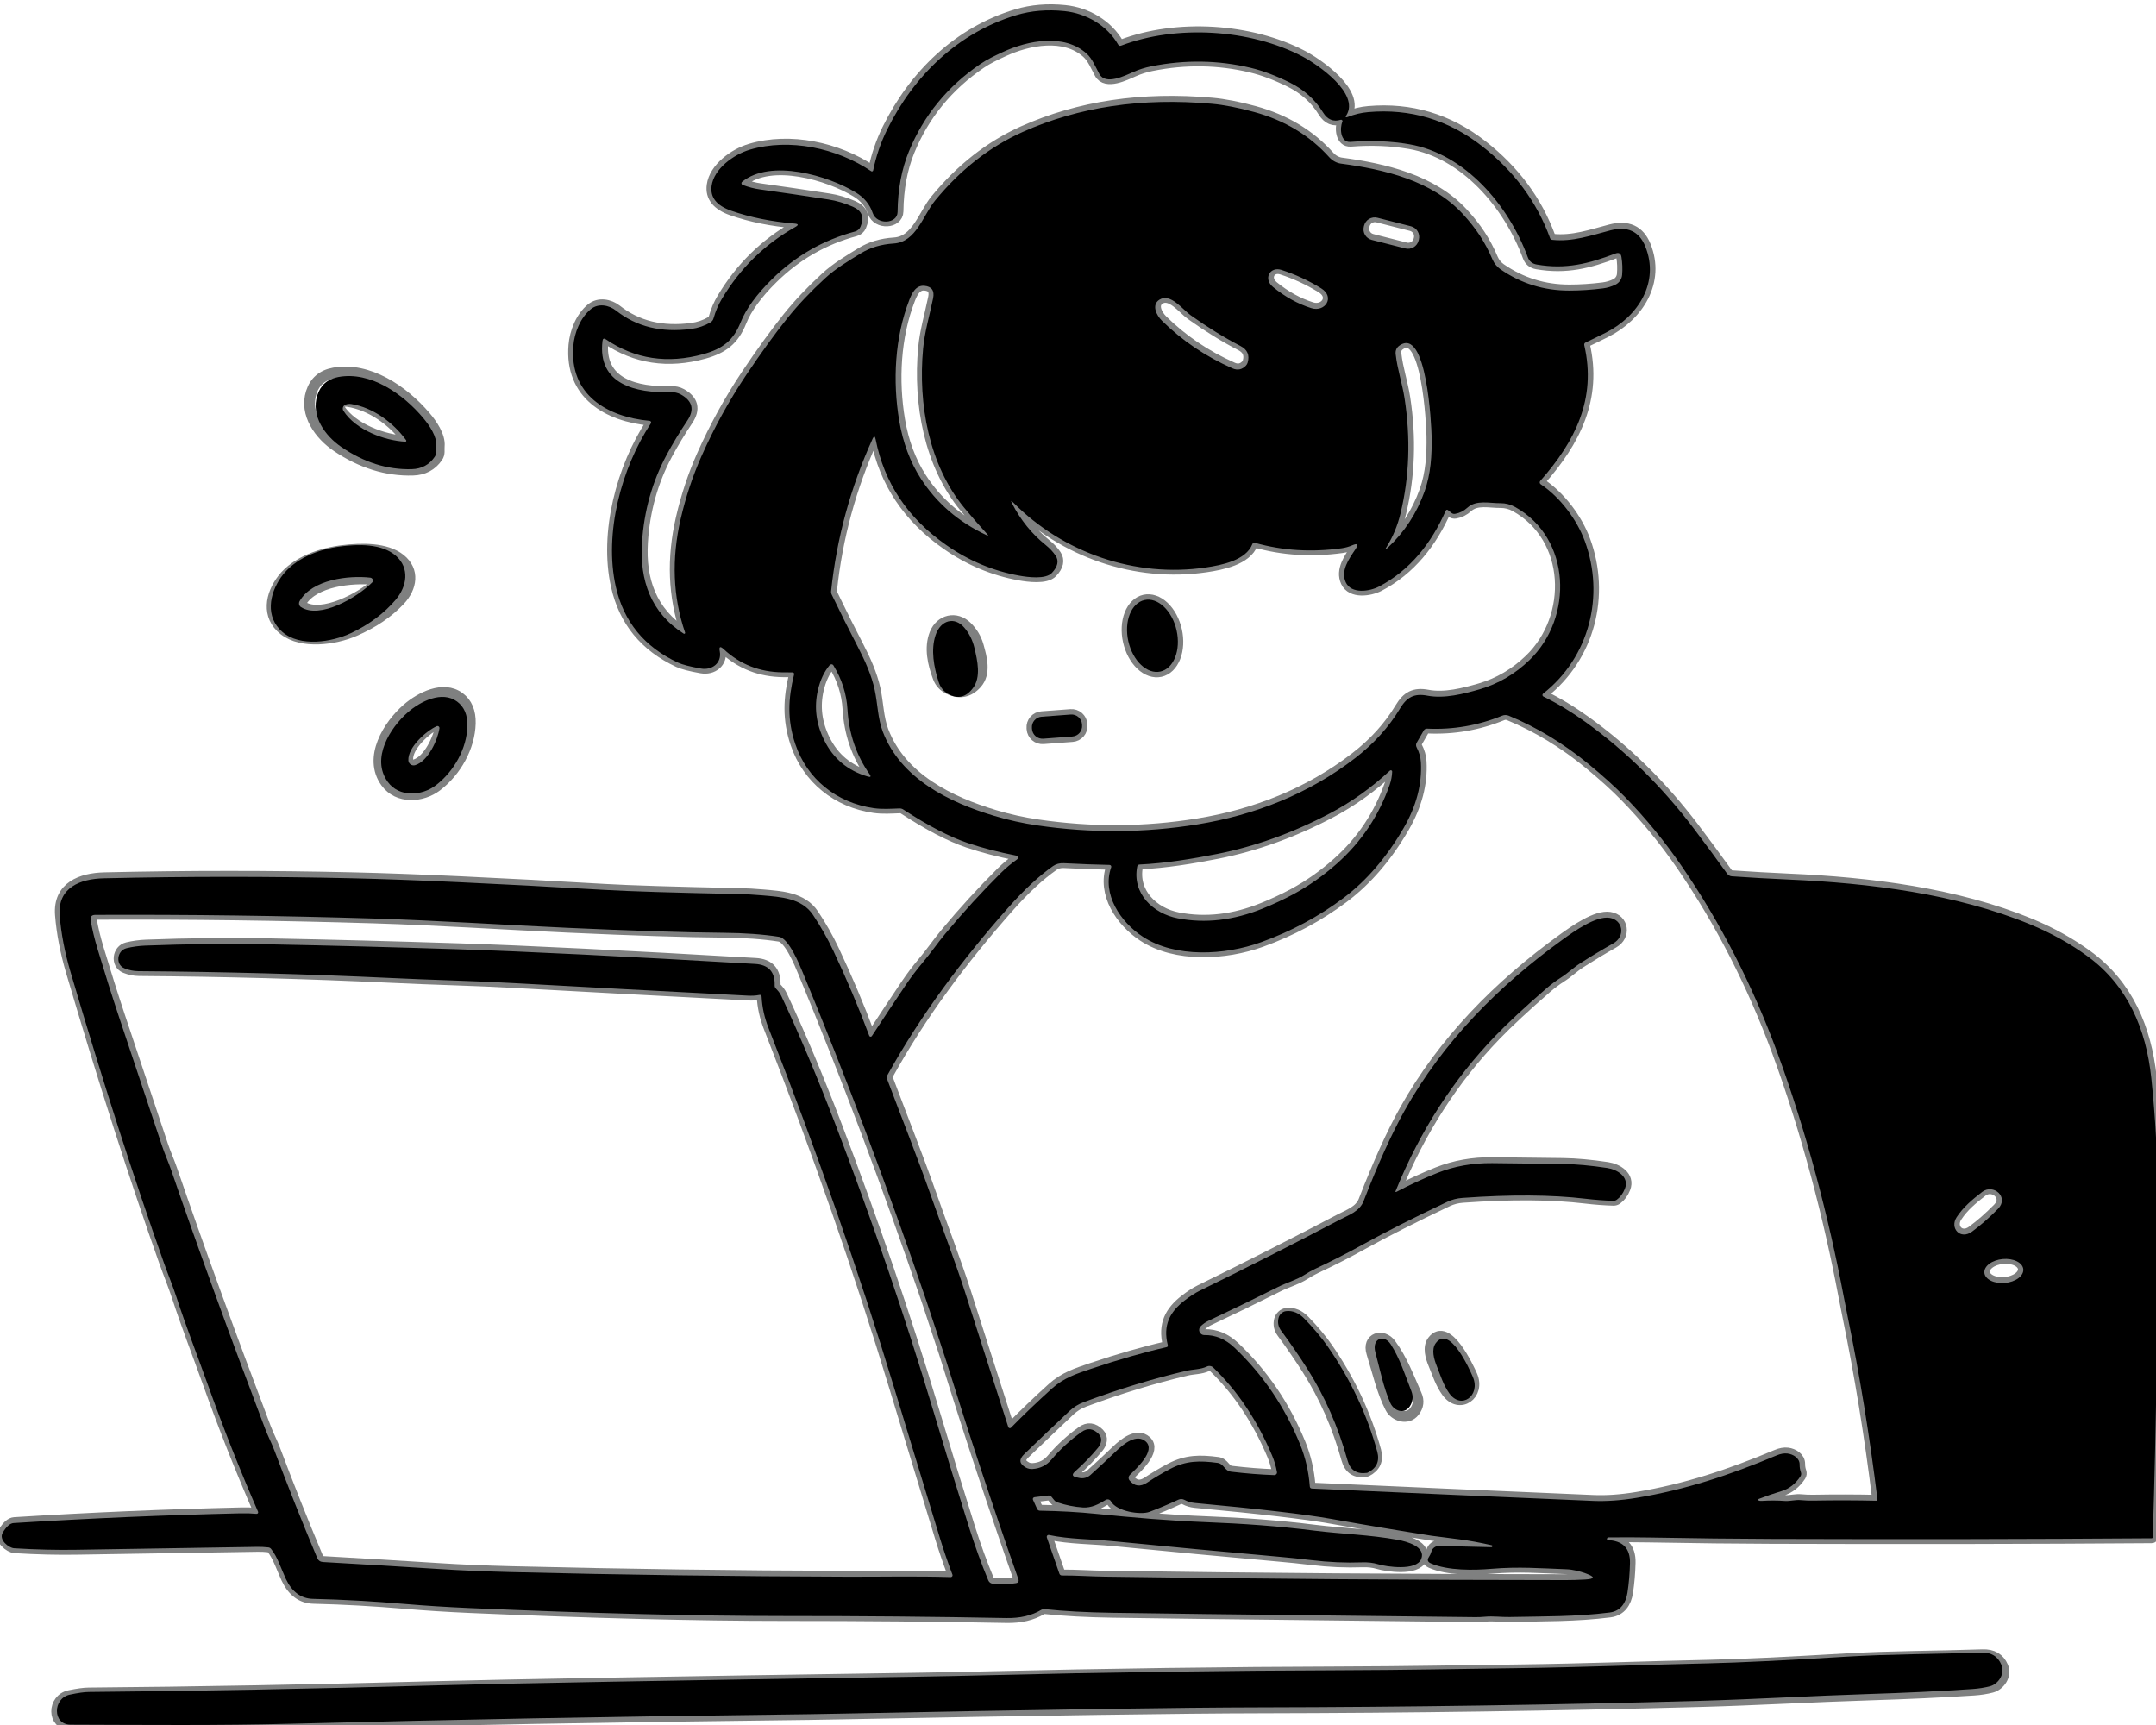 <svg width="400" height="320" viewBox="0 0 400 320" fill="none" xmlns="http://www.w3.org/2000/svg">
<g clip-path="url(#clip0_49_492)">
<path d="M298.484 285.109C301.091 285.077 303.601 285.083 306.014 285.127C314.615 285.281 322.197 285.368 328.758 285.388C353.758 285.471 377.233 285.432 399.182 285.269C399.317 285.269 399.388 285.2 399.396 285.061C400.046 264.253 400.353 243.33 400.317 222.291C400.301 214.748 399.905 207.283 399.129 199.898C398.16 190.716 394.695 182.729 387.409 177.368C384.2 175.003 380.606 173 376.628 171.36C362.954 165.72 346.949 163.717 331.878 163.058C328.324 162.899 324.809 162.699 321.335 162.457C321.164 162.446 320.997 162.397 320.846 162.313C320.695 162.229 320.564 162.112 320.461 161.97C318.421 159.133 316.355 156.334 314.263 153.573C308.399 145.831 301.727 139.262 294.247 133.866C291.62 131.972 289.001 130.387 286.39 129.111C286.34 129.088 286.296 129.052 286.264 129.007C286.232 128.962 286.212 128.91 286.206 128.855C286.2 128.8 286.208 128.744 286.23 128.693C286.252 128.642 286.286 128.598 286.331 128.565C294.912 121.819 297.801 110.415 294.062 100.258C292.565 96.199 289.439 92.086 285.891 89.727C285.84 89.694 285.796 89.65 285.764 89.598C285.732 89.547 285.711 89.489 285.703 89.428C285.695 89.368 285.7 89.306 285.718 89.248C285.736 89.19 285.767 89.136 285.808 89.091C292.285 81.769 296.255 73.847 293.967 63.94C293.912 63.691 293.999 63.513 294.229 63.406C295.362 62.875 296.598 62.274 297.937 61.605C303.975 58.574 307.987 52.239 305.277 45.583C304.136 42.781 301.978 41.793 298.805 42.617C295.221 43.55 291.786 44.78 288.03 44.376C287.824 44.352 287.687 44.243 287.62 44.049C285.168 37.31 280.94 31.607 274.938 26.939C268.702 22.086 261.693 19.998 253.911 20.675C252.574 20.788 251.356 21.091 250.096 21.579C249.708 21.725 249.625 21.622 249.846 21.27C252.372 17.199 244.474 11.814 241.71 10.358C231.964 5.247 218.319 4.445 208.085 8.338C207.835 8.437 207.643 8.369 207.509 8.136C205.488 4.611 201.601 2.347 197.56 1.937C194.367 1.608 191.383 1.86 188.61 2.692C177.889 5.913 169.616 13.889 164.648 23.974C163.487 26.331 162.631 28.837 162.08 31.492C162.072 31.53 162.055 31.566 162.03 31.596C162.004 31.626 161.972 31.65 161.937 31.665C161.901 31.679 161.862 31.685 161.824 31.68C161.785 31.676 161.749 31.662 161.718 31.64C155.323 27.326 146.551 25.477 139.229 27.641C136.204 28.532 132.544 31.189 132.116 34.38C131.83 36.496 133.057 38.031 135.794 38.986C139.269 40.198 143.17 40.989 147.496 41.357C148.237 41.416 148.285 41.628 147.639 41.993C141.953 45.198 137.411 49.648 134.012 55.341C133.354 56.438 132.843 57.637 132.478 58.936C132.391 59.257 132.179 59.53 131.89 59.697C130.804 60.331 129.622 60.733 128.342 60.904C122.839 61.636 118.191 60.503 114.4 57.504C113.062 56.452 111.083 56.102 109.705 57.243C107.767 58.841 106.674 61.605 106.472 64.059C105.717 73.122 112.718 77.229 120.628 77.954C120.68 77.959 120.73 77.977 120.774 78.007C120.817 78.037 120.852 78.077 120.874 78.124C120.897 78.172 120.907 78.224 120.904 78.277C120.9 78.329 120.883 78.38 120.854 78.424C115.374 86.714 112.135 98.856 114.346 108.709C115.808 115.219 119.657 119.921 125.893 122.818C126.69 123.186 128.1 123.551 130.125 123.911C132.211 124.286 134.047 122.871 133.631 120.702C133.469 119.846 133.708 119.715 134.35 120.31C137.389 123.139 141.042 124.575 145.309 124.618C145.876 124.622 146.456 124.624 147.05 124.624C147.356 124.624 147.472 124.773 147.401 125.07C146.319 129.492 146.123 133.432 147.645 137.937C149.844 144.438 155.299 148.818 162.169 149.811C163.78 150.043 165.355 149.918 166.965 149.864C167.223 149.856 167.459 149.924 167.673 150.066C172.304 153.085 176.284 155.155 179.612 156.277C182.354 157.2 185.349 157.978 188.598 158.612C188.675 158.627 188.747 158.663 188.803 158.718C188.86 158.773 188.899 158.843 188.915 158.92C188.932 158.997 188.925 159.077 188.896 159.151C188.867 159.224 188.817 159.287 188.752 159.331C187.679 160.092 186.688 160.922 185.781 161.822C182.235 165.348 178.792 169.114 175.452 173.119C173.966 174.902 172.706 176.768 171.221 178.521C170.107 179.841 169.065 181.221 168.095 182.664C165.951 185.853 163.865 188.997 161.837 192.095C161.808 192.137 161.769 192.171 161.723 192.193C161.677 192.214 161.626 192.223 161.576 192.217C161.526 192.212 161.479 192.192 161.44 192.161C161.401 192.13 161.372 192.089 161.355 192.042C159.398 186.792 157.169 181.517 154.669 176.215C153.619 173.993 152.371 171.794 150.925 169.619C148.821 166.469 144.887 166.291 141.529 165.994C140.056 165.863 138.58 165.782 137.102 165.75C125.176 165.504 116.894 165.247 112.254 164.977C92.032 163.797 76.485 163.079 65.614 162.826C50.221 162.469 34.809 162.469 19.377 162.826C15.092 162.927 10.795 164.496 11.211 169.732C11.477 173.08 12.154 176.6 13.244 180.292C19.235 200.598 25.005 218.571 30.556 234.213C31.323 236.365 32.202 238.486 32.903 240.638C34.645 245.98 36.701 251.216 38.591 256.517C41.475 264.6 44.611 272.54 47.999 280.337C48.018 280.382 48.026 280.432 48.021 280.481C48.016 280.53 47.998 280.577 47.969 280.617C47.94 280.657 47.901 280.689 47.857 280.71C47.812 280.73 47.763 280.739 47.713 280.735C46.77 280.644 45.758 280.612 44.676 280.64C30.79 280.961 16.786 281.563 2.665 282.446C2.004 282.49 1.33 283.086 0.645 284.235C-0.134 285.549 1.756 287.064 2.772 287.124C6.857 287.373 10.72 287.466 14.361 287.403C25.407 287.213 36.55 287.033 47.791 286.862C48.488 286.85 49.193 286.884 49.906 286.963C50.108 286.987 50.275 287.076 50.406 287.231C51.57 288.621 52.396 291.201 53.163 292.823C54.304 295.228 55.972 296.456 58.167 296.508C63.71 296.638 69.431 296.957 75.33 297.464C79.003 297.777 82.945 298.027 87.157 298.213C109.796 299.2 129.267 299.693 145.571 299.693C159.933 299.689 173.659 299.814 186.75 300.067C189.325 300.119 191.504 299.606 193.287 298.528C193.457 298.429 193.64 298.39 193.834 298.409C197.459 298.794 201.671 299.022 206.469 299.093C229.723 299.443 251.172 299.616 273.719 299.901C274.33 299.909 274.94 299.883 275.55 299.824C277.071 299.681 278.587 299.907 280.12 299.877C286.342 299.747 292.398 299.836 298.686 299.039C300.73 298.778 301.687 297.239 301.972 295.384C302.238 293.641 302.394 291.821 302.442 289.923C302.513 287.126 301.105 285.687 298.217 285.608C298.177 285.608 298.159 285.588 298.163 285.549L298.175 285.394C298.187 285.204 298.29 285.109 298.484 285.109Z" stroke="#7F8080" stroke-width="2"/>
<path d="M81.493 82.75C81.671 80.902 80.15 78.685 78.89 77.211C74.867 72.504 68.371 68.023 61.959 69.188C59.795 69.58 58.391 70.787 57.745 72.807C56.467 76.795 59.29 80.676 62.517 82.845C67.054 85.896 71.749 87.352 76.602 87.213C78.567 87.158 80.091 86.353 81.172 84.8C81.642 84.123 81.422 83.493 81.493 82.75Z" stroke="#7F8080" stroke-width="2"/>
<path d="M63.634 102.118C59.664 102.594 54.946 104.157 52.426 107.431C50.191 110.326 49.413 114.284 52.675 116.857C56.033 119.513 62.137 118.616 65.732 117.065C69.219 115.563 72.058 113.636 74.249 111.282C76.364 109 76.923 105.862 74.266 103.729C71.598 101.595 67.034 101.708 63.634 102.118Z" stroke="#7F8080" stroke-width="2"/>
<path d="M75.55 131.477C72.05 134.514 68.276 140.552 71.58 145.116C73.815 148.206 78.278 147.939 81.071 145.793C84.649 143.054 87.133 138.567 87.252 134.199C87.308 132.023 86.632 130.415 85.225 129.373C82.272 127.186 78.028 129.325 75.55 131.477Z" stroke="#7F8080" stroke-width="2"/>
<path d="M369.503 313.017C371.018 312.619 372.29 310.806 371.595 309.184C370.933 307.639 369.673 306.9 367.815 306.967C359.501 307.258 350.878 307.235 342.86 307.704C331.347 308.386 322.819 308.786 317.276 308.905C305.556 309.154 293.837 309.618 282.105 309.766C271.2 309.909 260.389 310.117 249.407 310.147C227.461 310.21 205.367 310.511 183.125 311.05C178.873 311.153 174.913 311.232 171.245 311.288C124.144 311.993 94.235 312.516 81.517 312.857C57.856 313.495 36.164 313.895 16.441 314.057C15.617 314.061 14.439 314.222 12.905 314.539C9.726 315.192 9.666 319.935 13.024 319.941C26.913 319.982 40.606 320.113 54.328 319.768C84.241 319.02 114.152 318.475 144.061 318.134C148.162 318.091 152.124 318.031 155.947 317.956C193.471 317.227 219.474 316.85 233.955 316.827C261.538 316.775 288.775 316.383 315.665 315.65C325.863 315.371 336.394 314.753 346.759 314.432C353.7 314.222 360.182 313.921 366.205 313.528C367.389 313.449 368.489 313.279 369.503 313.017Z" stroke="#7F8080" stroke-width="2"/>
<path d="M204.026 13.597C203.337 12.331 202.737 10.774 201.661 9.812C197.519 6.091 190.833 7.339 186.09 9.55C184.67 10.21 183.267 10.858 181.966 11.749C175.864 15.909 171.449 21.307 168.719 27.944C167.36 31.252 166.657 35.006 166.609 39.206C166.579 41.446 162.74 41.642 161.991 39.384C161.463 37.779 160.375 36.514 158.913 35.616C153.814 32.484 143.069 29.263 137.768 33.619C137.724 33.656 137.69 33.703 137.67 33.757C137.65 33.811 137.644 33.869 137.654 33.926C137.663 33.983 137.688 34.036 137.725 34.08C137.761 34.124 137.809 34.158 137.863 34.178C138.941 34.59 139.998 34.867 141.036 35.01C145.181 35.588 149.42 36.212 153.754 36.882C155.272 37.116 156.795 37.567 158.325 38.237C160.012 38.974 160.48 40.212 159.727 41.951C159.634 42.164 159.495 42.354 159.319 42.505C159.143 42.657 158.935 42.766 158.711 42.825C152.851 44.394 147.736 47.328 143.366 51.627C140.454 54.495 138.499 57.179 137.5 59.679C136.151 63.043 134.166 64.588 130.595 65.575C123.946 67.417 117.918 66.504 112.51 62.835C112.15 62.589 111.942 62.684 111.886 63.12C110.9 71.262 118.198 72.813 124.444 72.629C125.2 72.605 125.86 72.75 126.423 73.063C128.578 74.267 128.974 75.886 127.611 77.918C126.185 80.05 124.911 82.158 123.79 84.242C121.104 89.242 119.576 94.688 119.208 100.579C118.774 107.514 120.812 113.541 126.946 117.439C126.976 117.459 127.011 117.468 127.047 117.466C127.083 117.464 127.117 117.451 127.145 117.429C127.174 117.407 127.194 117.377 127.204 117.342C127.214 117.308 127.213 117.271 127.201 117.237C124.935 110.625 124.664 103.588 126.387 96.128C127.33 92.055 128.612 88.192 130.232 84.539C132.582 79.234 135.357 74.192 138.558 69.414C141.276 65.357 143.81 61.858 146.159 58.919C148.124 56.466 150.466 53.99 153.184 51.49C155.193 49.642 157.51 48.281 159.793 46.878C161.532 45.808 163.568 45.2 165.902 45.054C170.068 44.792 171.352 39.782 173.574 37.072C178.285 31.339 183.697 27.102 189.811 24.36C200.199 19.709 211.893 17.965 224.892 19.13C227.139 19.332 229.757 19.841 232.749 20.658C238.399 22.203 243.044 25.006 246.685 29.067C247.226 29.673 248.046 30.125 248.807 30.226C256.871 31.296 265.738 33.388 271.42 39.556C273.88 42.225 275.556 44.751 276.953 48.037C277.256 48.744 277.785 49.392 278.415 49.832C282.23 52.474 286.475 53.794 291.151 53.79C293.203 53.79 295.301 53.653 297.444 53.38C298.245 53.277 299.009 53.049 299.738 52.696C300.085 52.528 300.382 52.273 300.6 51.956C300.819 51.64 300.952 51.272 300.986 50.89C301.081 49.776 301.04 48.667 300.861 47.562C300.754 46.884 300.38 46.668 299.738 46.914C294.811 48.792 290.55 49.897 285.142 48.952C284.328 48.809 283.775 48.37 283.49 47.597C279.918 37.934 271.872 28.413 261.495 26.636C258.056 26.046 254.431 25.901 250.619 26.202C248.724 26.357 248.587 23.635 249.11 22.464C249.132 22.418 249.14 22.367 249.133 22.316C249.127 22.265 249.105 22.218 249.072 22.179C249.038 22.141 248.994 22.113 248.945 22.099C248.896 22.085 248.843 22.086 248.795 22.102C247.432 22.522 246.338 22.066 245.514 20.735C244.06 18.369 242.022 16.531 239.399 15.22C236.8 13.924 234.375 13.007 232.125 12.468C226.079 11.022 219.924 10.927 213.66 12.183C212.503 12.413 211.386 12.765 210.308 13.241C208.799 13.906 205.185 15.737 204.026 13.597Z" stroke="#7F8080" stroke-width="2"/>
<path d="M263.287 44.325C263.42 43.804 263.341 43.252 263.066 42.789C262.792 42.327 262.345 41.993 261.824 41.86L255.593 40.272C255.335 40.206 255.067 40.192 254.804 40.23C254.54 40.268 254.287 40.357 254.058 40.493C253.829 40.629 253.629 40.809 253.47 41.022C253.31 41.235 253.195 41.477 253.129 41.735L253.082 41.919C252.949 42.44 253.029 42.993 253.303 43.455C253.577 43.917 254.024 44.251 254.545 44.384L260.776 45.972C261.034 46.038 261.302 46.052 261.566 46.014C261.829 45.976 262.082 45.887 262.311 45.751C262.54 45.615 262.74 45.435 262.899 45.222C263.059 45.009 263.175 44.767 263.24 44.509L263.287 44.325Z" stroke="#7F8080" stroke-width="2"/>
<path d="M245.187 53.38C242.842 51.926 240.381 50.783 237.806 49.951C235.678 49.267 234.365 51.597 236.261 53.142C238.483 54.953 240.845 56.254 243.345 57.047C245.882 57.849 247.796 55.002 245.187 53.38Z" stroke="#7F8080" stroke-width="2"/>
<path d="M168.802 55.477C166.074 62.496 165.682 70.608 166.912 77.924C167.597 81.985 168.927 85.557 170.9 88.639C173.832 93.212 177.899 96.718 183.101 99.159C183.445 99.317 183.491 99.258 183.237 98.98C181.775 97.384 180.359 95.757 178.988 94.101C172.445 86.185 170.383 74.852 171.345 64.558C171.637 61.409 172.552 58.366 173.2 55.21C173.485 53.8 172.948 53.031 171.589 52.904C170.014 52.756 169.283 54.235 168.802 55.477Z" stroke="#7F8080" stroke-width="2"/>
<path d="M220.963 58.36C219.471 57.296 217.201 54.176 215.169 55.477C213.63 56.464 214.664 58.413 215.62 59.358C219.345 63.043 223.703 65.993 228.695 68.207C229.658 68.631 230.5 68.463 231.221 67.702C231.367 67.544 231.472 67.362 231.536 67.156C231.936 65.765 231.494 64.737 230.21 64.071C227.227 62.53 224.145 60.626 220.963 58.36Z" stroke="#7F8080" stroke-width="2"/>
<path d="M259.89 95.111C259.351 97.35 258.509 99.394 257.364 101.245C256.976 101.867 257.049 101.928 257.584 101.429C260.631 98.58 262.883 95.125 264.341 91.064C265.518 87.79 265.714 84.277 265.655 80.866C265.619 78.911 264.781 60.285 259.646 64.018C259.131 64.39 258.911 64.919 258.987 65.604C259.302 68.415 260.205 70.995 260.633 73.758C261.778 81.203 261.53 88.321 259.89 95.111Z" stroke="#7F8080" stroke-width="2"/>
<path d="M249.734 107.919C248.735 105.755 250.34 103.55 251.522 101.779C252.144 100.852 251.944 100.609 250.922 101.048C250.304 101.314 249.658 101.494 248.985 101.589C243.363 102.37 237.988 102.033 232.861 100.579C232.647 100.519 232.499 100.595 232.416 100.805C231.215 103.854 226.734 104.715 223.804 105.155C210.718 107.104 197.293 102.445 188.063 93.109C187.651 92.689 187.578 92.742 187.843 93.269C189.408 96.34 191.49 98.919 194.089 101.007C194.842 101.613 195.452 102.267 195.92 102.968C196.558 103.931 196.328 104.997 195.23 106.165C194.065 107.413 190.708 106.956 189.168 106.676C184.327 105.805 179.816 103.911 175.636 100.995C168.485 96.003 164.117 89.456 162.532 81.353C162.413 80.751 162.227 80.729 161.973 81.288C157.869 90.353 155.305 99.767 154.283 109.529C154.259 109.771 154.299 109.999 154.402 110.213C155.951 113.434 157.577 116.688 159.281 119.977C160.571 122.467 161.771 125.135 162.36 127.833C162.924 130.413 162.924 133.17 163.875 135.649C167.197 144.337 176.147 148.735 184.58 151.255C187.187 152.035 189.838 152.622 192.532 153.014C202.544 154.48 212.447 154.417 222.241 152.824C232.796 151.112 242.881 147.178 251.51 140.498C254.965 137.828 257.727 134.771 259.795 131.328C261.061 129.218 262.416 128.481 264.864 128.945C268.002 129.545 271.61 128.618 274.575 127.756C278.03 126.75 281.113 124.939 283.823 122.324C291.982 114.444 291.554 99.723 281.154 93.947C280.286 93.463 279.373 93.225 278.414 93.233C276.412 93.257 273.957 92.562 272.299 94.059C271.614 94.681 270.853 95.064 270.017 95.207C269.759 95.254 269.528 95.195 269.322 95.028L268.739 94.553C268.521 94.378 268.357 94.42 268.246 94.677C265.637 100.621 261.667 105.678 255.873 108.709C254.143 109.612 250.75 110.111 249.734 107.919Z" stroke="#7F8080" stroke-width="2"/>
<path d="M157.32 131.506C157.15 128.626 156.28 125.9 154.711 123.329C154.676 123.271 154.628 123.222 154.57 123.187C154.513 123.151 154.447 123.13 154.38 123.125C154.312 123.12 154.243 123.131 154.18 123.157C154.117 123.183 154.061 123.223 154.016 123.275C153.002 124.484 152.276 126.021 151.841 127.887C151.1 131.049 151.488 134.161 153.006 137.223C154.689 140.635 157.389 142.879 161.106 143.957C161.625 144.107 161.73 143.961 161.421 143.517C158.956 140.015 157.59 136.011 157.32 131.506Z" stroke="#7F8080" stroke-width="2"/>
<path d="M333.904 271.595C333.896 272.086 333.977 272.569 334.148 273.045C334.19 273.165 334.204 273.293 334.189 273.42C334.173 273.547 334.129 273.669 334.058 273.776C333.135 275.17 331.978 276.08 330.588 276.504C329.165 276.931 327.755 277.417 326.356 277.96C326.273 277.991 326.227 278.049 326.22 278.132C326.212 278.243 326.348 278.31 326.63 278.334C326.717 278.338 326.804 278.338 326.891 278.334C328.345 278.239 329.77 278.243 331.164 278.346C332.192 278.417 333.096 278.084 334.148 278.191C334.908 278.267 335.697 278.296 336.513 278.28C340.487 278.209 344.358 278.217 348.125 278.304C348.156 278.305 348.187 278.3 348.215 278.288C348.243 278.276 348.269 278.258 348.29 278.236C348.311 278.213 348.326 278.186 348.336 278.157C348.346 278.128 348.349 278.097 348.345 278.067C346.891 266.303 345.055 255.031 342.836 244.251C342.543 242.829 342.276 241.468 342.034 240.168C339.36 226 335.199 209.906 329.779 195.191C325.14 182.604 319.248 171.099 312.105 160.675C308.896 155.991 305.377 151.691 301.55 147.772C299.676 145.851 297.4 143.792 294.722 141.598C290.07 137.782 285.144 134.801 279.941 132.653C279.556 132.497 279.127 132.497 278.747 132.653C274.274 134.484 269.624 135.286 264.799 135.06C264.679 135.055 264.559 135.083 264.453 135.142C264.348 135.2 264.259 135.287 264.198 135.393L262.879 137.681C262.806 137.807 262.767 137.95 262.765 138.096C262.763 138.243 262.798 138.388 262.867 138.519C263.347 139.434 263.612 140.365 263.664 141.312C263.885 145.373 262.824 149.428 260.478 153.478C257.332 158.902 253.626 163.222 249.359 166.439C244.759 169.906 239.638 172.658 233.996 174.694C227.298 177.107 218.152 177.636 212.084 173.66C207.948 170.95 204.471 165.762 206.225 160.781C206.243 160.733 206.248 160.68 206.241 160.628C206.235 160.576 206.215 160.527 206.185 160.484C206.155 160.441 206.114 160.406 206.068 160.381C206.021 160.356 205.969 160.343 205.915 160.342C203.467 160.294 200.646 160.189 197.453 160.027C196.672 159.987 196.005 160.161 195.45 160.55C192.835 162.38 190.04 164.979 187.064 168.347C178.566 177.969 170.983 188.066 164.736 199.328C164.67 199.447 164.63 199.579 164.619 199.715C164.609 199.85 164.629 199.986 164.677 200.112C167.411 207.386 170.281 214.577 172.855 221.881C174.911 227.735 177.288 233.916 179.089 239.508C181.64 247.444 184.325 255.82 187.142 264.635C187.158 264.685 187.187 264.729 187.225 264.764C187.264 264.799 187.31 264.824 187.361 264.836C187.411 264.848 187.463 264.847 187.512 264.832C187.561 264.818 187.605 264.791 187.641 264.754C189.974 262.381 192.498 259.966 195.212 257.51C197.435 255.501 199.735 254.764 202.528 253.819C207.552 252.123 212.203 250.788 216.482 249.814C216.696 249.766 216.775 249.635 216.72 249.421C215.805 245.737 217.088 243.282 219.846 241.149C220.868 240.356 221.799 239.754 222.639 239.342C231.609 234.948 240.252 230.566 248.568 226.196C250.226 225.322 252.283 224.663 253.037 222.713C255.732 215.768 258.263 210.178 260.633 205.942C267.746 193.218 278.052 182.771 290.021 174.147C292.125 172.626 296.154 169.767 298.656 170.16C301.188 170.552 301.616 173.618 299.351 174.896C297.343 176.029 295.314 177.25 293.266 178.557C291.988 179.371 290.942 180.417 289.664 181.225C288.701 181.84 287.786 182.523 286.919 183.276C282.957 186.719 279.823 189.633 277.517 192.018C269.652 200.164 263.475 209.764 258.986 220.818C258.899 221.032 258.959 221.085 259.165 220.978C261.629 219.679 264.147 218.516 266.718 217.49C269.856 216.242 273.244 215.635 276.881 215.671C281.405 215.711 285.787 215.762 290.027 215.826C292.436 215.861 295.161 216.109 298.204 216.568C300.076 216.848 302.358 218.226 301.497 220.419C301.144 221.307 300.641 221.988 299.987 222.464C299.802 222.595 299.579 222.664 299.351 222.66C297.691 222.612 295.956 222.482 294.145 222.268C287.901 221.527 280.31 221.477 271.372 222.119C270.369 222.19 269.44 222.428 268.584 222.832C262.412 225.752 257.2 228.389 252.948 230.742C249.937 232.41 246.993 233.914 244.117 235.253C243.444 235.57 242.784 235.939 242.138 236.359C240.599 237.351 238.774 237.832 237.128 238.664C232.932 240.772 228.669 242.844 224.339 244.881C223.76 245.15 223.253 245.503 222.817 245.939C222.682 246.074 222.59 246.246 222.554 246.433C222.517 246.621 222.538 246.815 222.612 246.991C222.687 247.167 222.813 247.316 222.973 247.42C223.134 247.524 223.322 247.577 223.513 247.573C225.537 247.529 227.391 248.302 229.075 249.891C234.349 254.879 238.406 260.854 241.247 267.815C242.249 270.279 242.853 272.89 243.059 275.648C243.079 275.901 243.216 276.034 243.469 276.046C260.827 276.83 278.194 277.593 295.572 278.334C298.036 278.441 300.732 278.253 303.66 277.769C312.664 276.284 320.895 273.574 329.619 269.901C330.364 269.588 331.041 269.469 331.651 269.544C332.703 269.675 333.922 270.382 333.904 271.595Z" stroke="#7F8080" stroke-width="2"/>
<path d="M225.855 158.315C221.219 159.23 216.275 160.045 211.473 160.27C211.373 160.275 211.277 160.314 211.202 160.379C211.126 160.445 211.075 160.535 211.057 160.633C210.07 165.637 213.992 169.369 218.58 170.255C223.68 171.241 228.943 170.631 234.371 168.424C236.407 167.592 238.291 166.711 240.023 165.779C242.875 164.238 245.58 162.333 248.135 160.062C252.624 156.069 255.869 151.217 257.87 145.508C258.151 144.7 258.307 143.878 258.339 143.042C258.341 142.993 258.329 142.944 258.303 142.902C258.278 142.86 258.241 142.826 258.196 142.806C258.152 142.785 258.102 142.777 258.054 142.784C258.005 142.791 257.96 142.813 257.923 142.845C254.476 146.047 250.754 148.697 246.756 150.797C239.886 154.411 232.919 156.916 225.855 158.315Z" stroke="#7F8080" stroke-width="2"/>
<path d="M23.615 175.794C24.74 175.52 25.909 175.36 27.121 175.312C34.982 175.011 42.666 174.934 50.174 175.08C61.26 175.294 72.938 175.599 85.208 175.996C97.768 176.404 116.096 177.311 140.193 178.717C142.689 178.864 143.895 180.197 143.812 182.717C143.808 182.915 143.873 183.09 144.008 183.24C144.454 183.721 144.775 184.072 145.06 184.684C148.424 191.859 151.797 199.879 155.181 208.742C162.039 226.713 168.036 244.269 173.17 261.408C175.524 269.273 177.77 276.599 179.91 283.386C180.96 286.725 182.13 289.949 183.422 293.055C183.588 293.447 183.884 293.663 184.308 293.703C185.908 293.849 187.327 293.814 188.563 293.596C189.01 293.516 189.159 293.263 189.008 292.835C184.337 279.527 179.882 266.056 175.643 252.423C175.274 251.242 174.9 250.095 174.519 248.982C174.088 247.714 173.662 246.426 173.242 245.119C172.826 243.819 172.398 242.525 171.958 241.238C164.799 220.247 157.146 199.918 149 180.251C148.388 178.777 146.445 173.969 144.632 173.684C141.637 173.216 138.184 172.967 134.273 172.935C127.189 172.876 117.526 172.566 105.283 172.008C93.172 171.455 81.41 170.659 69.489 170.29C52.282 169.763 35.059 169.538 17.82 169.613C17.131 169.617 16.844 169.958 16.959 170.635C17.236 172.267 17.662 174.038 18.236 175.948C19.544 180.302 20.859 184.472 22.183 188.458C24.857 196.517 27.547 204.577 30.253 212.64C30.77 214.167 31.388 215.493 31.887 216.955C36.725 231.063 42.529 247.052 49.3 264.921C49.829 266.317 50.519 267.607 51.036 268.986C53.512 275.571 56.155 282.211 58.964 288.907C59.17 289.394 59.536 289.651 60.063 289.679C67.223 290.083 74.392 290.515 81.571 290.975C85.517 291.228 89.907 291.417 94.741 291.539C115.636 292.058 136.532 292.346 157.427 292.401C163.769 292.419 170.11 292.27 176.457 292.472C176.512 292.474 176.567 292.462 176.617 292.437C176.667 292.412 176.71 292.376 176.742 292.331C176.774 292.285 176.795 292.233 176.802 292.178C176.81 292.123 176.803 292.067 176.784 292.015C175.896 289.657 175.13 287.421 174.484 285.305C171.873 276.783 169.048 267.504 166.009 257.468C159.519 236.046 151.736 213.744 142.659 190.562C141.914 188.66 141.492 186.739 141.393 184.797C141.377 184.524 141.237 184.415 140.971 184.47C140.222 184.619 139.539 184.631 138.778 184.595C123.097 183.779 108.562 183 95.174 182.26C91.894 182.077 88.136 181.915 83.901 181.772C80.058 181.645 76.29 181.495 72.597 181.321C57.106 180.592 41.495 180.17 25.766 180.055C24.918 180.047 24.069 179.87 23.217 179.526C21.517 178.842 21.82 176.227 23.615 175.794Z" stroke="#7F8080" stroke-width="2"/>
<path d="M367.756 221.014C365.949 222.404 364.249 223.825 363.019 225.715C361.706 227.735 363.708 229.97 365.883 228.377C367.484 227.2 369.091 225.79 370.703 224.146C372.819 221.988 369.83 219.409 367.756 221.014Z" stroke="#7F8080" stroke-width="2"/>
<path d="M375.389 235.353C375.363 235.061 375.243 234.781 375.037 234.528C374.831 234.275 374.543 234.055 374.189 233.879C373.835 233.704 373.422 233.577 372.974 233.505C372.526 233.433 372.051 233.418 371.577 233.462C371.103 233.505 370.639 233.605 370.211 233.756C369.783 233.908 369.4 234.107 369.083 234.344C368.767 234.581 368.523 234.85 368.366 235.135C368.209 235.421 368.142 235.718 368.169 236.01C368.195 236.301 368.315 236.581 368.521 236.834C368.727 237.087 369.015 237.307 369.369 237.483C369.723 237.658 370.136 237.786 370.584 237.857C371.032 237.929 371.507 237.944 371.981 237.901C372.455 237.857 372.919 237.757 373.347 237.606C373.775 237.454 374.158 237.255 374.475 237.018C374.791 236.782 375.035 236.513 375.192 236.227C375.349 235.941 375.416 235.644 375.389 235.353Z" stroke="#7F8080" stroke-width="2"/>
<path d="M225.914 271.28C227.174 271.446 227.216 272.765 228.476 272.92C231.277 273.253 233.941 273.463 236.469 273.55C236.542 273.552 236.615 273.537 236.683 273.508C236.75 273.478 236.81 273.434 236.858 273.379C236.905 273.324 236.94 273.259 236.959 273.188C236.978 273.118 236.981 273.045 236.968 272.973C236.786 271.927 236.487 270.909 236.071 269.919C233.317 263.393 229.678 257.951 225.153 253.593C225.002 253.445 224.809 253.347 224.599 253.313C224.39 253.279 224.174 253.31 223.983 253.403C222.776 253.974 221.439 253.896 220.161 254.199C213.989 255.649 207.661 257.581 201.179 259.994C200.161 260.374 199.27 260.923 198.505 261.64C195.656 264.322 192.851 266.997 190.09 269.663C189.064 270.65 189.177 271.484 190.429 272.165C190.789 272.363 191.201 272.446 191.665 272.415C193.087 272.324 194.256 271.735 195.171 270.65C196.78 268.744 198.634 267.042 200.734 265.545C201.827 264.764 202.887 264.891 203.913 265.925C204.674 266.692 204.377 267.755 203.771 268.492C202.503 270.018 201.08 271.486 199.504 272.896C198.901 273.435 198.996 273.791 199.789 273.966L200.318 274.079C200.678 274.158 201.053 274.149 201.411 274.054C201.768 273.959 202.098 273.78 202.374 273.532C203.943 272.125 205.567 270.616 207.247 269.003C208.578 267.732 210.962 265.812 212.643 267.322C214.569 269.045 210.795 272.409 209.684 273.52C209.55 273.651 209.471 273.828 209.461 274.015C209.451 274.202 209.511 274.386 209.63 274.53C210.538 275.644 211.629 275.778 212.905 274.935C214.311 274.003 215.728 273.162 217.154 272.409C220.12 270.852 222.651 270.846 225.914 271.28Z" stroke="#7F8080" stroke-width="2"/>
<path d="M265.149 288.746C265.351 288.445 265.5 288.122 265.595 287.777C265.679 287.459 265.869 287.179 266.133 286.981C266.397 286.784 266.721 286.681 267.051 286.69L276.715 286.922C276.825 286.926 276.893 286.872 276.917 286.761C276.94 286.65 276.905 286.585 276.81 286.565C274.627 286.066 272.64 285.701 270.849 285.472C267.414 285.028 265.678 284.804 265.643 284.8C259.68 283.865 253.481 282.823 247.047 281.674C242.309 280.83 233.881 279.845 221.766 278.72C221.048 278.653 220.395 278.459 219.804 278.138C219.636 278.047 219.449 277.997 219.257 277.991C219.065 277.985 218.874 278.023 218.699 278.102C216.785 278.99 214.995 279.744 213.327 280.366C211.686 280.985 207.211 280.289 206.183 278.411C206.138 278.328 206.077 278.255 206.002 278.197C205.928 278.138 205.843 278.095 205.752 278.071C205.661 278.047 205.566 278.041 205.472 278.054C205.379 278.068 205.289 278.1 205.208 278.15C203.889 278.952 202.582 279.653 200.971 279.552C199.382 279.445 197.807 279.128 196.246 278.601C196.013 278.522 195.816 278.385 195.658 278.191L195.177 277.597C195.006 277.391 194.79 277.304 194.529 277.336L192.003 277.645C191.948 277.651 191.896 277.67 191.849 277.701C191.803 277.731 191.765 277.772 191.738 277.82C191.711 277.868 191.695 277.922 191.693 277.977C191.69 278.033 191.701 278.088 191.724 278.138L192.478 279.796C192.581 280.03 192.762 280.149 193.019 280.153C196.74 280.212 200.226 280.408 203.479 280.741C210.444 281.454 217.082 282.013 223.852 282.28C230.644 282.548 237.098 282.993 243.939 283.855C249.014 284.491 254.125 284.604 259.414 285.567C261.013 285.858 264.65 286.832 263.723 289.115C262.814 291.367 257.334 290.577 255.682 290.077C254.807 289.812 253.824 289.699 252.735 289.739C249.712 289.85 246.589 289.711 243.368 289.323C241.284 289.073 239.242 288.861 237.241 288.687C227.205 287.791 216.926 286.827 206.403 285.792C202.487 285.412 198.499 285.466 194.689 284.663C194.629 284.65 194.567 284.653 194.509 284.672C194.451 284.692 194.399 284.727 194.358 284.773C194.318 284.82 194.29 284.877 194.278 284.938C194.266 284.999 194.271 285.062 194.291 285.121L196.621 291.842C196.654 291.938 196.716 292.021 196.798 292.08C196.88 292.138 196.978 292.17 197.078 292.169C199.735 292.157 202.391 292.354 205.054 292.389C233.339 292.805 261.835 293.019 290.544 293.031C291.665 293.031 292.85 292.995 294.098 292.924C295.968 292.817 296.023 292.441 294.264 291.795C293.153 291.391 291.833 291.058 290.627 291.016C285.938 290.844 281.748 290.511 276.786 290.933C273.559 291.207 268.662 291.314 265.482 289.911C264.908 289.653 264.797 289.265 265.149 288.746Z" stroke="#7F8080" stroke-width="2"/>
<path d="M62.975 75.803C65.394 79.553 71.224 81.644 75.325 81.841C75.359 81.841 75.392 81.833 75.422 81.816C75.452 81.798 75.476 81.773 75.492 81.743C75.508 81.713 75.515 81.678 75.513 81.644C75.511 81.61 75.499 81.577 75.479 81.549C72.912 78.097 68.882 75.155 64.562 74.477C64.106 74.406 63.694 74.454 63.326 74.62C63.218 74.668 63.123 74.739 63.045 74.828C62.968 74.916 62.91 75.02 62.877 75.132C62.844 75.245 62.835 75.363 62.852 75.479C62.869 75.594 62.911 75.705 62.975 75.803Z" stroke="#7F8080" stroke-width="2"/>
<path d="M215.295 124.574C215.883 124.442 216.427 124.141 216.896 123.686C217.365 123.231 217.749 122.633 218.027 121.924C218.306 121.216 218.472 120.411 218.517 119.557C218.562 118.702 218.486 117.814 218.291 116.944C218.096 116.073 217.788 115.237 217.383 114.483C216.978 113.729 216.485 113.072 215.932 112.549C215.378 112.026 214.776 111.648 214.158 111.437C213.54 111.225 212.92 111.184 212.332 111.315C211.744 111.447 211.2 111.748 210.731 112.203C210.262 112.657 209.878 113.256 209.6 113.964C209.321 114.673 209.155 115.478 209.11 116.332C209.065 117.187 209.141 118.075 209.336 118.945C209.531 119.816 209.839 120.652 210.244 121.406C210.649 122.16 211.142 122.817 211.695 123.34C212.249 123.862 212.851 124.24 213.469 124.452C214.087 124.664 214.707 124.705 215.295 124.574Z" stroke="#7F8080" stroke-width="2"/>
<path d="M174.061 125.694C174.43 126.677 175.121 127.4 176.135 127.863C178.081 128.747 179.767 128.394 181.193 126.805C182.905 124.892 182.132 122.045 181.496 119.799C181.116 118.455 180.418 117.283 179.404 116.28C177.389 114.283 174.477 114.955 173.437 117.588C172.415 120.179 173.099 123.15 174.061 125.694Z" stroke="#7F8080" stroke-width="2"/>
<path d="M200.743 134.349C200.704 133.833 200.462 133.354 200.07 133.017C199.679 132.68 199.169 132.512 198.653 132.551L193.248 132.957C192.733 132.996 192.254 133.238 191.917 133.63C191.58 134.022 191.412 134.532 191.451 135.047L191.465 135.237C191.504 135.752 191.746 136.231 192.138 136.569C192.53 136.906 193.04 137.073 193.555 137.035L198.96 136.628C199.475 136.589 199.954 136.347 200.291 135.956C200.629 135.564 200.796 135.054 200.757 134.538L200.743 134.349Z" stroke="#7F8080" stroke-width="2"/>
<path d="M56.2 112.566C59.783 114.711 66.939 110.92 69.774 108.305C69.848 108.238 69.895 108.145 69.906 108.046C69.917 107.946 69.891 107.846 69.833 107.764C69.722 107.606 69.572 107.516 69.381 107.497C65.316 107.075 58.316 107.794 55.956 111.562C55.905 111.643 55.871 111.733 55.855 111.828C55.84 111.923 55.843 112.02 55.866 112.113C55.889 112.207 55.93 112.295 55.987 112.373C56.045 112.451 56.117 112.516 56.2 112.566Z" stroke="#7F8080" stroke-width="2"/>
<path d="M81.214 134.21C79.122 135.149 75.503 138.388 75.651 140.932C75.66 141.088 75.704 141.239 75.78 141.375C75.856 141.512 75.961 141.629 76.088 141.719C76.216 141.809 76.362 141.868 76.516 141.894C76.67 141.919 76.827 141.909 76.977 141.865C79.556 141.098 81.452 136.813 81.755 134.62C81.763 134.551 81.754 134.481 81.727 134.417C81.7 134.353 81.657 134.297 81.602 134.255C81.547 134.214 81.482 134.187 81.414 134.18C81.346 134.172 81.277 134.182 81.214 134.21Z" stroke="#7F8080" stroke-width="2"/>
<path d="M237.378 244.857C237.164 245.697 237.325 246.479 237.86 247.204C239.563 249.518 241.128 251.798 242.555 254.045C245.744 259.077 248.181 264.633 249.865 270.715C250.356 272.498 251.531 273.259 253.389 272.997C253.432 272.993 253.472 272.981 253.508 272.961C255.144 272.149 255.724 270.869 255.249 269.122C253.395 262.359 250.401 255.996 246.269 250.033C245.144 248.417 243.741 246.741 242.061 245.006C241.047 243.956 239.944 243.496 238.751 243.627C238.41 243.662 238.111 243.805 237.854 244.055C237.616 244.281 237.458 244.548 237.378 244.857Z" stroke="#7F8080" stroke-width="2"/>
<path d="M265.981 253.041C266.724 254.835 267.271 256.624 268.424 258.211C270.772 261.462 274.658 258.71 273.095 255.156C272.477 253.754 268.525 245.166 265.797 248.744C264.888 249.938 265.458 251.781 265.981 253.041Z" stroke="#7F8080" stroke-width="2"/>
<path d="M262.79 258.746C261.334 255.477 260.128 252.173 258.024 249.338C256.514 247.312 253.638 248.173 254.511 250.984C255.557 254.354 256.378 258.062 257.964 261.147C258.773 262.716 261.156 263.465 262.41 261.842C263.155 260.879 263.281 259.847 262.79 258.746Z" stroke="#7F8080" stroke-width="2"/>
<path d="M298.448 285.2C298.254 285.2 298.151 285.295 298.139 285.485L298.127 285.639C298.123 285.679 298.141 285.699 298.18 285.699C301.07 285.778 302.479 287.216 302.407 290.013C302.36 291.91 302.203 293.731 301.938 295.474C301.652 297.328 300.695 298.867 298.65 299.128C292.36 299.925 286.302 299.836 280.077 299.966C278.544 299.996 277.028 299.77 275.506 299.913C274.895 299.972 274.285 299.998 273.675 299.99C251.119 299.705 229.663 299.532 206.4 299.182C201.6 299.111 197.387 298.883 193.761 298.499C193.566 298.479 193.384 298.518 193.214 298.617C191.43 299.695 189.25 300.208 186.674 300.156C173.579 299.903 159.848 299.778 145.48 299.782C129.171 299.782 109.693 299.289 87.046 298.302C82.833 298.116 78.889 297.867 75.215 297.554C69.314 297.047 63.591 296.728 58.046 296.597C55.85 296.545 54.181 295.317 53.04 292.913C52.273 291.29 51.447 288.712 50.282 287.321C50.151 287.167 49.984 287.077 49.782 287.054C49.069 286.974 48.363 286.941 47.666 286.953C36.422 287.123 25.274 287.303 14.225 287.493C10.582 287.557 6.718 287.464 2.632 287.214C1.615 287.155 -0.276 285.639 0.503 284.326C1.189 283.177 1.863 282.581 2.525 282.537C16.65 281.654 30.659 281.052 44.55 280.731C45.633 280.703 46.645 280.735 47.588 280.826C47.638 280.83 47.687 280.821 47.732 280.801C47.777 280.78 47.815 280.748 47.844 280.708C47.873 280.668 47.891 280.621 47.896 280.572C47.901 280.523 47.894 280.473 47.874 280.428C44.485 272.632 41.348 264.693 38.463 256.611C36.572 251.311 34.515 246.075 32.773 240.733C32.072 238.582 31.192 236.461 30.425 234.31C24.872 218.669 19.099 200.698 13.107 180.395C12.017 176.703 11.339 173.183 11.074 169.835C10.658 164.6 14.956 163.031 19.242 162.93C34.68 162.574 50.097 162.574 65.495 162.93C76.371 163.184 91.923 163.901 112.152 165.081C116.793 165.351 125.079 165.608 137.009 165.854C138.487 165.886 139.963 165.967 141.438 166.098C144.797 166.395 148.732 166.573 150.837 169.722C152.284 171.897 153.532 174.096 154.582 176.318C157.083 181.619 159.313 186.894 161.271 192.143C161.287 192.19 161.316 192.231 161.355 192.262C161.394 192.293 161.441 192.313 161.491 192.318C161.542 192.324 161.592 192.315 161.639 192.294C161.685 192.272 161.724 192.238 161.752 192.196C163.781 189.098 165.868 185.955 168.012 182.766C168.983 181.324 170.026 179.943 171.139 178.624C172.626 176.871 173.886 175.005 175.372 173.222C178.714 169.217 182.158 165.452 185.705 161.926C186.613 161.027 187.603 160.197 188.677 159.436C188.742 159.391 188.792 159.329 188.821 159.255C188.85 159.182 188.857 159.102 188.84 159.025C188.824 158.948 188.785 158.878 188.728 158.823C188.672 158.768 188.6 158.731 188.523 158.717C185.273 158.083 182.277 157.305 179.534 156.382C176.205 155.261 172.223 153.191 167.59 150.172C167.376 150.03 167.14 149.962 166.883 149.97C165.272 150.024 163.696 150.148 162.085 149.917C155.213 148.924 149.755 144.545 147.555 138.044C146.033 133.54 146.229 129.6 147.311 125.179C147.383 124.882 147.266 124.733 146.961 124.733C146.366 124.733 145.786 124.731 145.219 124.727C140.95 124.684 137.296 123.247 134.256 120.419C133.614 119.825 133.374 119.955 133.537 120.811C133.953 122.98 132.116 124.394 130.029 124.02C128.004 123.659 126.593 123.295 125.796 122.927C119.558 120.031 115.707 115.328 114.245 108.82C112.033 98.967 115.273 86.827 120.755 78.537C120.784 78.494 120.801 78.443 120.805 78.391C120.808 78.338 120.798 78.286 120.775 78.239C120.753 78.191 120.718 78.15 120.675 78.121C120.631 78.091 120.581 78.073 120.529 78.068C112.616 77.343 105.613 73.237 106.368 64.175C106.57 61.721 107.664 58.958 109.602 57.359C110.981 56.218 112.961 56.569 114.298 57.62C118.091 60.619 122.74 61.752 128.246 61.019C129.526 60.849 130.709 60.447 131.795 59.813C132.084 59.646 132.296 59.373 132.383 59.053C132.748 57.753 133.259 56.555 133.917 55.457C137.318 49.765 141.862 45.316 147.549 42.111C148.195 41.746 148.148 41.535 147.407 41.475C143.079 41.107 139.177 40.316 135.701 39.104C132.962 38.149 131.735 36.614 132.021 34.499C132.449 31.308 136.111 28.652 139.137 27.76C146.461 25.597 155.236 27.445 161.633 31.759C161.665 31.782 161.701 31.795 161.739 31.8C161.777 31.804 161.816 31.798 161.852 31.784C161.888 31.769 161.92 31.745 161.945 31.715C161.97 31.685 161.988 31.649 161.996 31.611C162.547 28.957 163.403 26.451 164.564 24.094C169.534 14.01 177.81 6.035 188.535 2.814C191.309 1.982 194.294 1.731 197.488 2.06C201.531 2.47 205.419 4.734 207.44 8.258C207.575 8.491 207.767 8.559 208.017 8.46C218.254 4.567 231.904 5.37 241.654 10.48C244.419 11.936 252.32 17.32 249.793 21.39C249.571 21.743 249.654 21.846 250.043 21.699C251.303 21.212 252.522 20.909 253.86 20.796C261.644 20.118 268.655 22.206 274.893 27.059C280.898 31.726 285.127 37.428 287.58 44.167C287.648 44.361 287.784 44.47 287.99 44.494C291.748 44.898 295.184 43.668 298.769 42.735C301.944 41.911 304.102 42.899 305.243 45.7C307.954 52.355 303.941 58.69 297.901 61.721C296.561 62.39 295.325 62.99 294.191 63.521C293.961 63.628 293.874 63.806 293.93 64.056C296.218 73.962 292.247 81.883 285.767 89.204C285.726 89.249 285.696 89.303 285.677 89.361C285.659 89.419 285.654 89.481 285.662 89.541C285.67 89.601 285.691 89.659 285.723 89.711C285.756 89.763 285.799 89.806 285.85 89.84C289.399 92.199 292.526 96.311 294.025 100.37C297.764 110.525 294.875 121.928 286.29 128.673C286.246 128.706 286.211 128.751 286.189 128.801C286.168 128.852 286.159 128.908 286.165 128.963C286.171 129.018 286.191 129.071 286.224 129.115C286.256 129.16 286.299 129.196 286.35 129.22C288.961 130.495 291.581 132.08 294.209 133.973C301.692 139.369 308.366 145.937 314.232 153.678C316.325 156.439 318.392 159.238 320.433 162.075C320.535 162.216 320.667 162.333 320.818 162.417C320.969 162.502 321.136 162.551 321.307 162.562C324.783 162.804 328.298 163.004 331.853 163.162C346.93 163.822 362.94 165.824 376.62 171.463C380.599 173.104 384.194 175.106 387.404 177.471C394.693 182.831 398.159 190.818 399.128 199.999C399.905 207.383 400.301 214.846 400.317 222.389C400.353 243.425 400.046 264.346 399.396 285.152C399.388 285.291 399.316 285.36 399.182 285.36C377.224 285.522 353.741 285.562 328.732 285.479C322.169 285.459 314.585 285.372 305.98 285.217C303.567 285.174 301.056 285.168 298.448 285.2ZM203.956 13.719C203.267 12.453 202.666 10.896 201.59 9.933C197.447 6.213 190.758 7.461 186.014 9.672C184.593 10.331 183.19 10.979 181.888 11.87C175.785 16.03 171.367 21.428 168.637 28.063C167.277 31.371 166.574 35.125 166.526 39.324C166.496 41.564 162.656 41.76 161.907 39.502C161.378 37.898 160.29 36.632 158.827 35.735C153.726 32.603 142.978 29.383 137.674 33.738C137.63 33.775 137.596 33.822 137.576 33.876C137.556 33.93 137.551 33.988 137.56 34.045C137.57 34.102 137.594 34.155 137.631 34.199C137.668 34.243 137.716 34.277 137.77 34.297C138.848 34.709 139.906 34.986 140.944 35.129C145.09 35.707 149.331 36.331 153.667 37.001C155.185 37.234 156.709 37.686 158.239 38.355C159.927 39.092 160.395 40.33 159.642 42.069C159.549 42.282 159.409 42.472 159.233 42.623C159.057 42.774 158.849 42.884 158.625 42.943C152.763 44.512 147.646 47.445 143.275 51.743C140.362 54.612 138.406 57.296 137.407 59.795C136.057 63.159 134.072 64.704 130.499 65.69C123.848 67.532 117.818 66.619 112.408 62.951C112.047 62.705 111.839 62.8 111.784 63.236C110.797 71.377 118.097 72.928 124.346 72.744C125.103 72.72 125.763 72.865 126.325 73.177C128.481 74.382 128.878 76 127.514 78.032C126.087 80.164 124.813 82.271 123.692 84.355C121.004 89.354 119.477 94.8 119.108 100.69C118.674 107.625 120.713 113.651 126.848 117.549C126.879 117.568 126.914 117.578 126.95 117.576C126.986 117.574 127.02 117.561 127.048 117.539C127.076 117.517 127.097 117.486 127.107 117.452C127.117 117.417 127.116 117.381 127.104 117.347C124.837 110.735 124.566 103.699 126.29 96.24C127.233 92.167 128.515 88.305 130.136 84.652C132.486 79.348 135.263 74.306 138.465 69.529C141.184 65.472 143.719 61.974 146.069 59.035C148.035 56.583 150.377 54.106 153.096 51.607C155.106 49.759 157.424 48.398 159.707 46.996C161.447 45.926 163.484 45.318 165.819 45.171C169.986 44.91 171.27 39.9 173.494 37.191C178.206 31.458 183.62 27.221 189.736 24.48C200.128 19.829 211.826 18.086 224.83 19.251C227.077 19.453 229.697 19.962 232.689 20.778C238.341 22.323 242.988 25.126 246.63 29.186C247.171 29.793 247.992 30.244 248.753 30.345C256.82 31.415 265.69 33.507 271.374 39.675C273.835 42.343 275.512 44.868 276.909 48.154C277.212 48.861 277.741 49.509 278.371 49.949C282.188 52.591 286.435 53.91 291.112 53.907C293.165 53.907 295.263 53.77 297.407 53.496C298.208 53.394 298.973 53.166 299.702 52.813C300.049 52.645 300.346 52.39 300.565 52.073C300.783 51.757 300.916 51.389 300.951 51.007C301.046 49.893 301.004 48.784 300.826 47.679C300.719 47.002 300.344 46.786 299.702 47.031C294.774 48.909 290.511 50.014 285.101 49.069C284.287 48.927 283.734 48.487 283.448 47.715C279.875 38.052 271.826 28.533 261.446 26.756C258.005 26.166 254.379 26.021 250.566 26.322C248.669 26.477 248.533 23.755 249.056 22.584C249.078 22.538 249.086 22.487 249.079 22.436C249.073 22.386 249.051 22.338 249.018 22.3C248.984 22.261 248.94 22.233 248.891 22.219C248.842 22.206 248.789 22.206 248.741 22.222C247.377 22.642 246.284 22.186 245.459 20.855C244.005 18.49 241.965 16.652 239.342 15.341C236.742 14.045 234.316 13.128 232.065 12.589C226.017 11.143 219.86 11.048 213.593 12.304C212.436 12.534 211.318 12.887 210.24 13.362C208.73 14.027 205.116 15.858 203.956 13.719ZM263.239 44.442C263.371 43.922 263.292 43.37 263.017 42.907C262.743 42.445 262.296 42.111 261.775 41.978L255.542 40.39C255.284 40.325 255.015 40.31 254.752 40.348C254.488 40.386 254.235 40.476 254.006 40.611C253.777 40.747 253.577 40.927 253.418 41.14C253.258 41.353 253.142 41.595 253.076 41.853L253.029 42.038C252.897 42.558 252.976 43.111 253.251 43.573C253.525 44.035 253.972 44.369 254.493 44.502L260.727 46.09C260.984 46.156 261.253 46.17 261.516 46.132C261.78 46.094 262.033 46.004 262.262 45.869C262.491 45.733 262.691 45.553 262.851 45.34C263.01 45.127 263.126 44.885 263.192 44.627L263.239 44.442ZM245.132 53.496C242.786 52.043 240.325 50.9 237.748 50.068C235.62 49.384 234.306 51.714 236.203 53.259C238.426 55.069 240.788 56.371 243.289 57.163C245.828 57.965 247.742 55.119 245.132 53.496ZM168.72 55.594C165.991 62.612 165.599 70.723 166.829 78.038C167.515 82.099 168.845 85.67 170.818 88.752C173.751 93.324 177.82 96.83 183.024 99.27C183.369 99.429 183.414 99.369 183.16 99.092C181.698 97.495 180.281 95.869 178.91 94.213C172.364 86.298 170.301 74.966 171.264 64.674C171.556 61.525 172.471 58.482 173.119 55.327C173.405 53.916 172.867 53.148 171.508 53.021C169.933 52.873 169.201 54.352 168.72 55.594ZM220.9 58.476C219.408 57.413 217.137 54.293 215.103 55.594C213.564 56.581 214.598 58.53 215.555 59.474C219.281 63.159 223.641 66.108 228.635 68.323C229.598 68.746 230.44 68.578 231.161 67.817C231.308 67.659 231.413 67.477 231.476 67.271C231.877 65.88 231.435 64.852 230.151 64.187C227.166 62.646 224.083 60.742 220.9 58.476ZM259.84 95.224C259.301 97.462 258.459 99.506 257.314 101.356C256.925 101.978 256.999 102.039 257.534 101.54C260.581 98.692 262.835 95.237 264.293 91.177C265.47 87.903 265.667 84.391 265.607 80.98C265.571 79.025 264.733 60.401 259.597 64.133C259.081 64.506 258.861 65.034 258.937 65.72C259.252 68.531 260.155 71.109 260.583 73.873C261.729 81.316 261.481 88.433 259.84 95.224ZM249.68 108.029C248.681 105.866 250.287 103.662 251.47 101.891C252.092 100.964 251.892 100.72 250.869 101.16C250.251 101.425 249.605 101.606 248.931 101.701C243.307 102.481 237.931 102.144 232.802 100.69C232.588 100.631 232.439 100.706 232.356 100.916C231.155 103.965 226.673 104.826 223.742 105.266C210.651 107.215 197.221 102.556 187.988 93.221C187.576 92.801 187.502 92.855 187.768 93.381C189.333 96.451 191.416 99.031 194.016 101.118C194.769 101.724 195.38 102.378 195.847 103.079C196.485 104.042 196.256 105.108 195.158 106.276C193.992 107.524 190.633 107.067 189.094 106.787C184.25 105.916 179.738 104.022 175.557 101.106C168.403 96.115 164.033 89.568 162.448 81.467C162.329 80.865 162.143 80.843 161.889 81.402C157.783 90.466 155.218 99.878 154.196 109.64C154.172 109.881 154.212 110.109 154.315 110.323C155.865 113.544 157.491 116.798 159.196 120.086C160.486 122.576 161.687 125.244 162.275 127.942C162.84 130.521 162.84 133.278 163.791 135.756C167.115 144.444 176.068 148.841 184.504 151.361C187.112 152.141 189.763 152.727 192.459 153.12C202.474 154.585 212.381 154.522 222.178 152.929C232.737 151.218 242.825 147.284 251.458 140.605C254.914 137.935 257.676 134.879 259.745 131.436C261.011 129.326 262.367 128.59 264.816 129.053C267.955 129.653 271.564 128.726 274.531 127.865C277.987 126.858 281.07 125.048 283.781 122.433C291.944 114.554 291.516 99.835 281.112 94.059C280.244 93.576 279.33 93.338 278.371 93.346C276.368 93.37 273.912 92.674 272.254 94.172C271.568 94.794 270.807 95.176 269.971 95.319C269.713 95.366 269.481 95.307 269.275 95.14L268.693 94.665C268.475 94.491 268.31 94.532 268.199 94.79C265.589 100.732 261.618 105.789 255.821 108.82C254.091 109.723 250.697 110.222 249.68 108.029ZM157.234 131.614C157.063 128.734 156.193 126.009 154.624 123.438C154.589 123.38 154.541 123.331 154.483 123.296C154.426 123.26 154.36 123.239 154.292 123.234C154.224 123.229 154.156 123.24 154.093 123.266C154.03 123.292 153.973 123.332 153.928 123.384C152.914 124.592 152.188 126.129 151.752 127.995C151.011 131.157 151.4 134.268 152.918 137.331C154.602 140.742 157.303 142.986 161.021 144.063C161.54 144.214 161.645 144.067 161.336 143.624C158.871 140.122 157.503 136.119 157.234 131.614ZM333.881 271.687C333.873 272.178 333.954 272.661 334.124 273.137C334.167 273.257 334.181 273.385 334.165 273.512C334.15 273.639 334.105 273.76 334.035 273.868C333.112 275.262 331.954 276.171 330.563 276.595C329.14 277.023 327.729 277.508 326.33 278.051C326.247 278.083 326.202 278.14 326.194 278.223C326.186 278.334 326.322 278.402 326.604 278.425C326.691 278.429 326.778 278.429 326.865 278.425C328.32 278.33 329.745 278.334 331.14 278.437C332.168 278.509 333.072 278.176 334.124 278.283C334.885 278.358 335.674 278.388 336.491 278.372C340.466 278.301 344.338 278.308 348.107 278.396C348.138 278.397 348.169 278.391 348.197 278.379C348.225 278.367 348.251 278.35 348.272 278.327C348.292 278.305 348.308 278.278 348.318 278.249C348.327 278.219 348.331 278.188 348.327 278.158C346.873 266.396 345.036 255.125 342.816 244.346C342.523 242.924 342.255 241.563 342.013 240.264C339.338 226.097 335.177 210.005 329.755 195.292C325.114 182.706 319.22 171.202 312.074 160.779C308.864 156.097 305.344 151.796 301.515 147.878C299.641 145.957 297.364 143.899 294.685 141.704C290.032 137.889 285.103 134.908 279.899 132.761C279.514 132.605 279.085 132.605 278.704 132.761C274.229 134.591 269.578 135.394 264.751 135.168C264.631 135.162 264.511 135.19 264.406 135.249C264.3 135.308 264.211 135.395 264.151 135.501L262.831 137.788C262.758 137.914 262.719 138.057 262.717 138.204C262.714 138.35 262.75 138.496 262.819 138.626C263.298 139.541 263.564 140.472 263.615 141.419C263.837 145.48 262.775 149.534 260.429 153.583C257.282 159.006 253.574 163.326 249.306 166.543C244.704 170.01 239.581 172.761 233.938 174.797C227.237 177.21 218.088 177.739 212.018 173.763C207.88 171.053 204.402 165.866 206.156 160.886C206.174 160.837 206.18 160.785 206.173 160.733C206.166 160.681 206.147 160.632 206.116 160.589C206.086 160.546 206.046 160.51 205.999 160.485C205.952 160.461 205.9 160.447 205.847 160.446C203.398 160.399 200.576 160.294 197.381 160.131C196.6 160.092 195.933 160.266 195.378 160.654C192.762 162.485 189.966 165.083 186.989 168.451C178.488 178.071 170.902 188.167 164.653 199.428C164.586 199.547 164.546 199.679 164.536 199.815C164.526 199.95 164.546 200.086 164.594 200.212C167.329 207.486 170.2 214.676 172.774 221.979C174.831 227.832 177.209 234.012 179.011 239.604C181.563 247.539 184.248 255.914 187.066 264.728C187.083 264.778 187.112 264.822 187.15 264.857C187.189 264.892 187.235 264.917 187.285 264.929C187.336 264.941 187.388 264.94 187.437 264.925C187.486 264.911 187.53 264.884 187.566 264.847C189.9 262.474 192.425 260.06 195.14 257.603C197.363 255.595 199.664 254.858 202.458 253.913C207.484 252.218 212.137 250.883 216.417 249.908C216.631 249.861 216.711 249.73 216.655 249.516C215.74 245.832 217.024 243.377 219.782 241.244C220.805 240.452 221.736 239.85 222.576 239.438C231.55 235.044 240.196 230.663 248.515 226.293C250.174 225.42 252.231 224.76 252.986 222.811C255.681 215.867 258.213 210.277 260.583 206.042C267.7 193.319 278.009 182.873 289.982 174.25C292.087 172.729 296.117 169.871 298.62 170.263C301.153 170.655 301.581 173.722 299.316 174.999C297.306 176.132 295.277 177.352 293.228 178.66C291.95 179.474 290.903 180.52 289.625 181.328C288.662 181.942 287.747 182.625 286.879 183.378C282.915 186.82 279.78 189.734 277.473 192.119C269.606 200.264 263.427 209.863 258.937 220.916C258.849 221.129 258.909 221.183 259.115 221.076C261.58 219.777 264.099 218.614 266.671 217.588C269.81 216.34 273.199 215.734 276.837 215.769C281.364 215.809 285.747 215.861 289.988 215.924C292.398 215.96 295.124 216.207 298.168 216.667C300.041 216.946 302.324 218.325 301.462 220.517C301.109 221.405 300.606 222.086 299.952 222.562C299.767 222.693 299.544 222.762 299.316 222.758C297.655 222.71 295.919 222.579 294.108 222.365C287.862 221.625 280.268 221.575 271.326 222.217C270.324 222.288 269.394 222.526 268.538 222.93C262.363 225.85 257.149 228.486 252.896 230.839C249.884 232.507 246.939 234.01 244.062 235.349C243.388 235.666 242.728 236.035 242.082 236.455C240.543 237.447 238.717 237.928 237.071 238.76C232.873 240.868 228.609 242.94 224.277 244.976C223.698 245.245 223.191 245.598 222.755 246.034C222.619 246.169 222.528 246.341 222.491 246.528C222.454 246.716 222.475 246.91 222.55 247.086C222.625 247.262 222.75 247.411 222.911 247.515C223.071 247.619 223.259 247.672 223.45 247.668C225.476 247.624 227.331 248.397 229.015 249.985C234.29 254.973 238.349 260.947 241.191 267.907C242.193 270.371 242.798 272.982 243.004 275.739C243.024 275.993 243.16 276.126 243.414 276.138C260.778 276.922 278.151 277.685 295.535 278.425C298 278.532 300.697 278.344 303.626 277.861C312.633 276.375 320.867 273.666 329.594 269.993C330.339 269.68 331.017 269.561 331.627 269.637C332.68 269.767 333.898 270.475 333.881 271.687ZM225.793 158.42C221.156 159.335 216.209 160.149 211.406 160.375C211.306 160.38 211.21 160.419 211.135 160.484C211.059 160.55 211.008 160.639 210.989 160.738C210.003 165.741 213.926 169.473 218.516 170.358C223.617 171.345 228.882 170.735 234.312 168.528C236.349 167.696 238.234 166.815 239.966 165.884C242.82 164.343 245.525 162.437 248.081 160.167C252.571 156.174 255.817 151.323 257.819 145.614C258.1 144.806 258.257 143.984 258.289 143.148C258.291 143.099 258.278 143.051 258.253 143.009C258.227 142.967 258.19 142.933 258.146 142.912C258.101 142.891 258.052 142.884 258.003 142.891C257.954 142.898 257.909 142.919 257.873 142.952C254.424 146.153 250.701 148.803 246.702 150.903C239.829 154.516 232.859 157.022 225.793 158.42ZM23.481 175.896C24.607 175.623 25.776 175.463 26.989 175.415C34.852 175.114 42.539 175.037 50.05 175.183C61.139 175.397 72.821 175.702 85.096 176.098C97.66 176.507 115.995 177.414 140.1 178.82C142.597 178.967 143.804 180.3 143.721 182.819C143.717 183.017 143.782 183.192 143.917 183.342C144.363 183.824 144.684 184.174 144.969 184.786C148.334 191.961 151.709 199.979 155.094 208.841C161.954 226.81 167.953 244.364 173.089 261.502C175.444 269.365 177.691 276.69 179.831 283.476C180.881 286.816 182.053 290.039 183.345 293.144C183.511 293.537 183.806 293.753 184.231 293.792C185.832 293.939 187.251 293.903 188.487 293.685C188.935 293.606 189.084 293.352 188.933 292.925C184.26 279.618 179.803 266.149 175.563 252.517C175.194 251.336 174.819 250.189 174.439 249.076C174.007 247.808 173.581 246.521 173.161 245.214C172.745 243.914 172.317 242.621 171.877 241.333C164.715 220.345 157.059 200.018 148.911 180.353C148.298 178.88 146.354 174.072 144.541 173.787C141.545 173.319 138.091 173.07 134.179 173.038C127.092 172.979 117.425 172.67 105.179 172.111C93.062 171.559 81.297 170.762 69.371 170.394C52.158 169.867 34.929 169.641 17.685 169.716C16.995 169.72 16.708 170.061 16.823 170.739C17.1 172.371 17.526 174.142 18.101 176.051C19.409 180.405 20.724 184.574 22.048 188.56C24.724 196.617 27.415 204.677 30.122 212.739C30.639 214.266 31.257 215.591 31.757 217.053C36.596 231.16 42.402 247.147 49.176 265.014C49.705 266.41 50.395 267.699 50.912 269.078C53.389 275.662 56.032 282.302 58.843 288.997C59.049 289.484 59.415 289.742 59.942 289.769C67.104 290.173 74.276 290.605 81.458 291.065C85.405 291.318 89.797 291.506 94.632 291.629C115.535 292.148 136.438 292.435 157.341 292.491C163.684 292.509 170.028 292.36 176.377 292.562C176.433 292.564 176.488 292.552 176.538 292.527C176.587 292.502 176.63 292.466 176.663 292.42C176.695 292.375 176.716 292.323 176.723 292.268C176.73 292.213 176.724 292.157 176.704 292.105C175.816 289.747 175.049 287.511 174.403 285.396C171.791 276.874 168.966 267.596 165.926 257.562C159.434 236.142 151.647 213.842 142.567 190.663C141.822 188.762 141.4 186.84 141.301 184.899C141.285 184.626 141.144 184.517 140.879 184.572C140.13 184.721 139.446 184.733 138.685 184.697C122.998 183.881 108.458 183.103 95.066 182.362C91.784 182.179 88.025 182.017 83.788 181.874C79.944 181.748 76.174 181.597 72.481 181.423C56.984 180.694 41.368 180.272 25.633 180.157C24.785 180.149 23.935 179.973 23.083 179.628C21.382 178.945 21.686 176.33 23.481 175.896ZM367.744 221.112C365.937 222.502 364.236 223.922 363.006 225.812C361.692 227.832 363.695 230.067 365.871 228.474C367.472 227.298 369.08 225.887 370.693 224.243C372.809 222.086 369.819 219.507 367.744 221.112ZM375.38 235.449C375.354 235.157 375.234 234.877 375.028 234.624C374.822 234.372 374.534 234.151 374.18 233.976C373.825 233.8 373.412 233.673 372.964 233.601C372.516 233.53 372.041 233.515 371.567 233.558C371.092 233.601 370.628 233.701 370.2 233.853C369.772 234.004 369.389 234.204 369.072 234.44C368.755 234.677 368.512 234.946 368.355 235.232C368.198 235.517 368.131 235.814 368.157 236.106C368.184 236.397 368.303 236.677 368.509 236.93C368.715 237.183 369.004 237.403 369.358 237.579C369.712 237.754 370.125 237.882 370.573 237.953C371.022 238.025 371.496 238.04 371.971 237.996C372.445 237.953 372.909 237.853 373.338 237.702C373.766 237.55 374.149 237.351 374.465 237.114C374.782 236.878 375.026 236.609 375.183 236.323C375.34 236.037 375.407 235.74 375.38 235.449ZM225.852 271.372C227.113 271.538 227.154 272.857 228.415 273.012C231.217 273.345 233.882 273.555 236.411 273.642C236.484 273.644 236.557 273.629 236.625 273.6C236.692 273.57 236.752 273.526 236.8 273.471C236.847 273.416 236.882 273.351 236.901 273.28C236.92 273.21 236.923 273.137 236.91 273.065C236.728 272.02 236.429 271.001 236.012 270.011C233.258 263.486 229.617 258.045 225.091 253.687C224.94 253.539 224.746 253.441 224.537 253.407C224.327 253.373 224.112 253.405 223.92 253.497C222.713 254.068 221.376 253.991 220.097 254.294C213.922 255.743 207.593 257.675 201.109 260.087C200.09 260.468 199.198 261.016 198.433 261.733C195.584 264.415 192.778 267.089 190.015 269.756C188.989 270.742 189.102 271.576 190.354 272.257C190.715 272.455 191.127 272.538 191.591 272.507C193.013 272.416 194.183 271.827 195.098 270.742C196.707 268.836 198.562 267.135 200.663 265.637C201.757 264.857 202.817 264.984 203.843 266.018C204.604 266.784 204.307 267.848 203.701 268.585C202.432 270.11 201.01 271.578 199.432 272.988C198.83 273.527 198.925 273.883 199.718 274.058L200.247 274.171C200.608 274.25 200.982 274.241 201.34 274.146C201.698 274.051 202.028 273.872 202.304 273.624C203.873 272.218 205.498 270.708 207.179 269.096C208.51 267.824 210.894 265.905 212.577 267.414C214.503 269.137 210.728 272.501 209.616 273.612C209.482 273.743 209.403 273.92 209.393 274.107C209.383 274.294 209.444 274.478 209.563 274.622C210.47 275.735 211.562 275.87 212.838 275.026C214.245 274.095 215.662 273.254 217.089 272.501C220.056 270.944 222.588 270.938 225.852 271.372ZM265.102 288.836C265.304 288.535 265.452 288.212 265.548 287.868C265.632 287.55 265.821 287.269 266.086 287.072C266.35 286.874 266.674 286.772 267.004 286.78L276.671 287.012C276.782 287.016 276.849 286.962 276.873 286.852C276.897 286.741 276.861 286.675 276.766 286.655C274.582 286.156 272.595 285.792 270.803 285.562C267.367 285.118 265.631 284.895 265.595 284.891C259.63 283.956 253.43 282.914 246.993 281.765C242.253 280.921 233.823 279.937 221.703 278.812C220.985 278.744 220.331 278.55 219.741 278.229C219.572 278.139 219.385 278.089 219.193 278.082C219.001 278.076 218.81 278.114 218.635 278.194C216.721 279.081 214.929 279.836 213.26 280.458C211.62 281.076 207.143 280.38 206.114 278.503C206.069 278.42 206.008 278.347 205.934 278.288C205.86 278.23 205.774 278.187 205.683 278.162C205.592 278.138 205.497 278.132 205.403 278.146C205.31 278.159 205.22 278.192 205.139 278.241C203.82 279.043 202.512 279.745 200.901 279.644C199.311 279.537 197.736 279.22 196.174 278.693C195.94 278.614 195.744 278.477 195.586 278.283L195.104 277.688C194.934 277.482 194.718 277.395 194.456 277.427L191.929 277.736C191.875 277.742 191.822 277.762 191.776 277.792C191.73 277.823 191.691 277.863 191.664 277.912C191.637 277.96 191.622 278.013 191.619 278.069C191.617 278.124 191.627 278.179 191.65 278.229L192.405 279.887C192.508 280.121 192.688 280.24 192.946 280.244C196.668 280.303 200.155 280.499 203.409 280.832C210.377 281.545 217.018 282.104 223.789 282.371C230.584 282.638 237.041 283.084 243.884 283.946C248.961 284.582 254.074 284.694 259.365 285.657C260.964 285.948 264.602 286.923 263.675 289.205C262.765 291.457 257.284 290.667 255.631 290.167C254.755 289.902 253.772 289.789 252.682 289.829C249.658 289.94 246.535 289.801 243.313 289.413C241.228 289.163 239.185 288.951 237.184 288.777C227.144 287.882 216.861 286.917 206.334 285.883C202.417 285.503 198.427 285.556 194.617 284.754C194.557 284.741 194.494 284.744 194.436 284.763C194.378 284.782 194.326 284.817 194.285 284.864C194.245 284.91 194.217 284.967 194.205 285.028C194.194 285.089 194.198 285.153 194.218 285.211L196.549 291.932C196.582 292.028 196.644 292.111 196.726 292.169C196.808 292.228 196.906 292.259 197.007 292.259C199.664 292.247 202.321 292.443 204.985 292.479C233.28 292.895 261.786 293.109 290.505 293.121C291.627 293.121 292.812 293.085 294.06 293.014C295.931 292.907 295.987 292.53 294.227 291.885C293.115 291.481 291.795 291.148 290.588 291.106C285.898 290.934 281.706 290.601 276.742 291.023C273.514 291.296 268.615 291.403 265.435 290.001C264.86 289.744 264.749 289.355 265.102 288.836Z" fill="black"/>
<path d="M80.947 82.799C80.88 83.503 81.085 84.101 80.648 84.743C79.642 86.216 78.225 86.979 76.396 87.031C71.881 87.163 67.513 85.782 63.292 82.889C60.29 80.832 57.664 77.151 58.852 73.37C59.453 71.453 60.76 70.309 62.773 69.937C68.739 68.832 74.782 73.082 78.525 77.546C79.697 78.944 81.113 81.046 80.947 82.799ZM63.718 76.21C65.968 79.766 71.392 81.75 75.207 81.936C75.239 81.937 75.271 81.929 75.298 81.912C75.326 81.896 75.348 81.872 75.363 81.844C75.378 81.815 75.385 81.783 75.383 81.75C75.381 81.718 75.37 81.687 75.351 81.66C72.963 78.386 69.214 75.596 65.194 74.953C64.77 74.886 64.387 74.931 64.044 75.088C63.944 75.134 63.855 75.201 63.783 75.285C63.711 75.369 63.658 75.468 63.627 75.575C63.596 75.681 63.588 75.793 63.604 75.903C63.62 76.013 63.658 76.117 63.718 76.21Z" fill="black"/>
<path d="M63.077 101.377C66.395 100.936 70.851 100.815 73.456 103.108C76.049 105.402 75.504 108.775 73.438 111.228C71.299 113.758 68.528 115.83 65.125 117.444C61.615 119.112 55.657 120.077 52.379 117.221C49.194 114.454 49.954 110.2 52.135 107.088C54.595 103.568 59.202 101.888 63.077 101.377ZM55.819 112.608C59.318 114.914 66.302 110.838 69.07 108.027C69.142 107.955 69.188 107.856 69.199 107.749C69.21 107.642 69.184 107.534 69.128 107.446C69.019 107.276 68.873 107.18 68.687 107.159C64.719 106.705 57.885 107.478 55.581 111.528C55.531 111.616 55.498 111.713 55.483 111.815C55.468 111.917 55.471 112.021 55.493 112.122C55.516 112.222 55.556 112.317 55.612 112.401C55.668 112.484 55.738 112.555 55.819 112.608Z" fill="black"/>
<path d="M209.336 118.945C210.155 122.606 212.823 125.126 215.296 124.574C217.769 124.021 219.11 120.605 218.291 116.944C217.473 113.282 214.805 110.762 212.332 111.315C209.859 111.868 208.518 115.284 209.336 118.945Z" fill="black"/>
<path d="M174.132 126.465C173.271 123.755 172.66 120.59 173.574 117.829C174.504 115.025 177.108 114.309 178.91 116.437C179.817 117.504 180.441 118.754 180.781 120.184C181.349 122.578 182.04 125.61 180.51 127.649C179.234 129.341 177.727 129.717 175.987 128.775C175.08 128.282 174.462 127.511 174.132 126.465Z" fill="black"/>
<path d="M75.67 132.134C78.01 130.101 82.016 128.08 84.804 130.146C86.132 131.131 86.77 132.651 86.717 134.706C86.605 138.834 84.26 143.073 80.882 145.662C78.245 147.689 74.032 147.942 71.922 145.022C68.803 140.709 72.365 135.004 75.67 132.134ZM81.017 134.717C79.042 135.605 75.625 138.665 75.766 141.069C75.774 141.216 75.815 141.359 75.887 141.488C75.958 141.616 76.058 141.727 76.178 141.812C76.298 141.897 76.436 141.953 76.582 141.977C76.727 142.001 76.876 141.992 77.017 141.95C79.452 141.226 81.241 137.177 81.528 135.105C81.536 135.04 81.527 134.973 81.501 134.913C81.476 134.852 81.435 134.799 81.383 134.76C81.331 134.72 81.27 134.696 81.206 134.688C81.141 134.681 81.076 134.691 81.017 134.717Z" fill="black"/>
<path d="M198.653 132.551L193.248 132.957C192.174 133.038 191.37 133.974 191.45 135.047L191.465 135.237C191.545 136.31 192.481 137.115 193.555 137.035L198.959 136.628C200.033 136.547 200.838 135.612 200.757 134.538L200.743 134.349C200.662 133.275 199.726 132.47 198.653 132.551Z" fill="black"/>
<path d="M237.214 244.479C237.295 244.163 237.457 243.89 237.701 243.659C237.965 243.404 238.271 243.259 238.62 243.222C239.841 243.089 240.971 243.558 242.01 244.631C243.73 246.404 245.167 248.116 246.319 249.768C250.551 255.86 253.617 262.36 255.516 269.27C256.003 271.055 255.408 272.363 253.732 273.192C253.696 273.213 253.655 273.225 253.611 273.229C251.708 273.496 250.505 272.719 250.001 270.897C248.277 264.684 245.782 259.007 242.515 253.866C241.054 251.571 239.452 249.241 237.707 246.877C237.159 246.137 236.995 245.337 237.214 244.479Z" fill="black"/>
<path d="M266.546 253.368C266.053 252.136 265.514 250.334 266.372 249.166C268.947 245.667 272.677 254.065 273.26 255.437C274.735 258.912 271.067 261.603 268.851 258.424C267.763 256.872 267.247 255.123 266.546 253.368Z" fill="black"/>
<path d="M258.002 249.348C259.698 251.971 260.67 255.029 261.844 258.054C262.24 259.073 262.138 260.029 261.537 260.919C260.527 262.421 258.605 261.728 257.954 260.276C256.675 257.422 256.014 253.99 255.171 250.871C254.466 248.27 256.785 247.473 258.002 249.348Z" fill="black"/>
<path d="M371.325 308.85C372.02 310.522 370.749 312.391 369.235 312.801C368.222 313.071 367.123 313.247 365.94 313.328C359.923 313.733 353.446 314.043 346.511 314.26C336.156 314.59 325.634 315.228 315.445 315.516C288.578 316.271 261.365 316.676 233.806 316.729C219.338 316.753 193.358 317.141 155.867 317.893C152.047 317.97 148.088 318.032 143.991 318.077C114.108 318.428 84.223 318.989 54.336 319.761C40.626 320.117 26.945 319.982 13.069 319.939C9.714 319.933 9.773 315.044 12.95 314.37C14.482 314.043 15.66 313.878 16.483 313.874C36.189 313.706 57.861 313.294 81.502 312.636C94.209 312.285 124.092 311.746 171.151 311.019C174.816 310.961 178.773 310.88 183.02 310.773C205.243 310.218 227.318 309.908 249.244 309.842C260.217 309.812 271.018 309.597 281.914 309.45C293.635 309.297 305.344 308.819 317.054 308.562C322.592 308.439 331.112 308.027 342.616 307.324C350.626 306.84 359.242 306.865 367.549 306.564C369.405 306.495 370.664 307.257 371.325 308.85Z" fill="black"/>
</g>
<defs>
<clipPath id="clip0_49_492">
<rect width="400" height="320" fill="white"/>
</clipPath>
</defs>
</svg>
